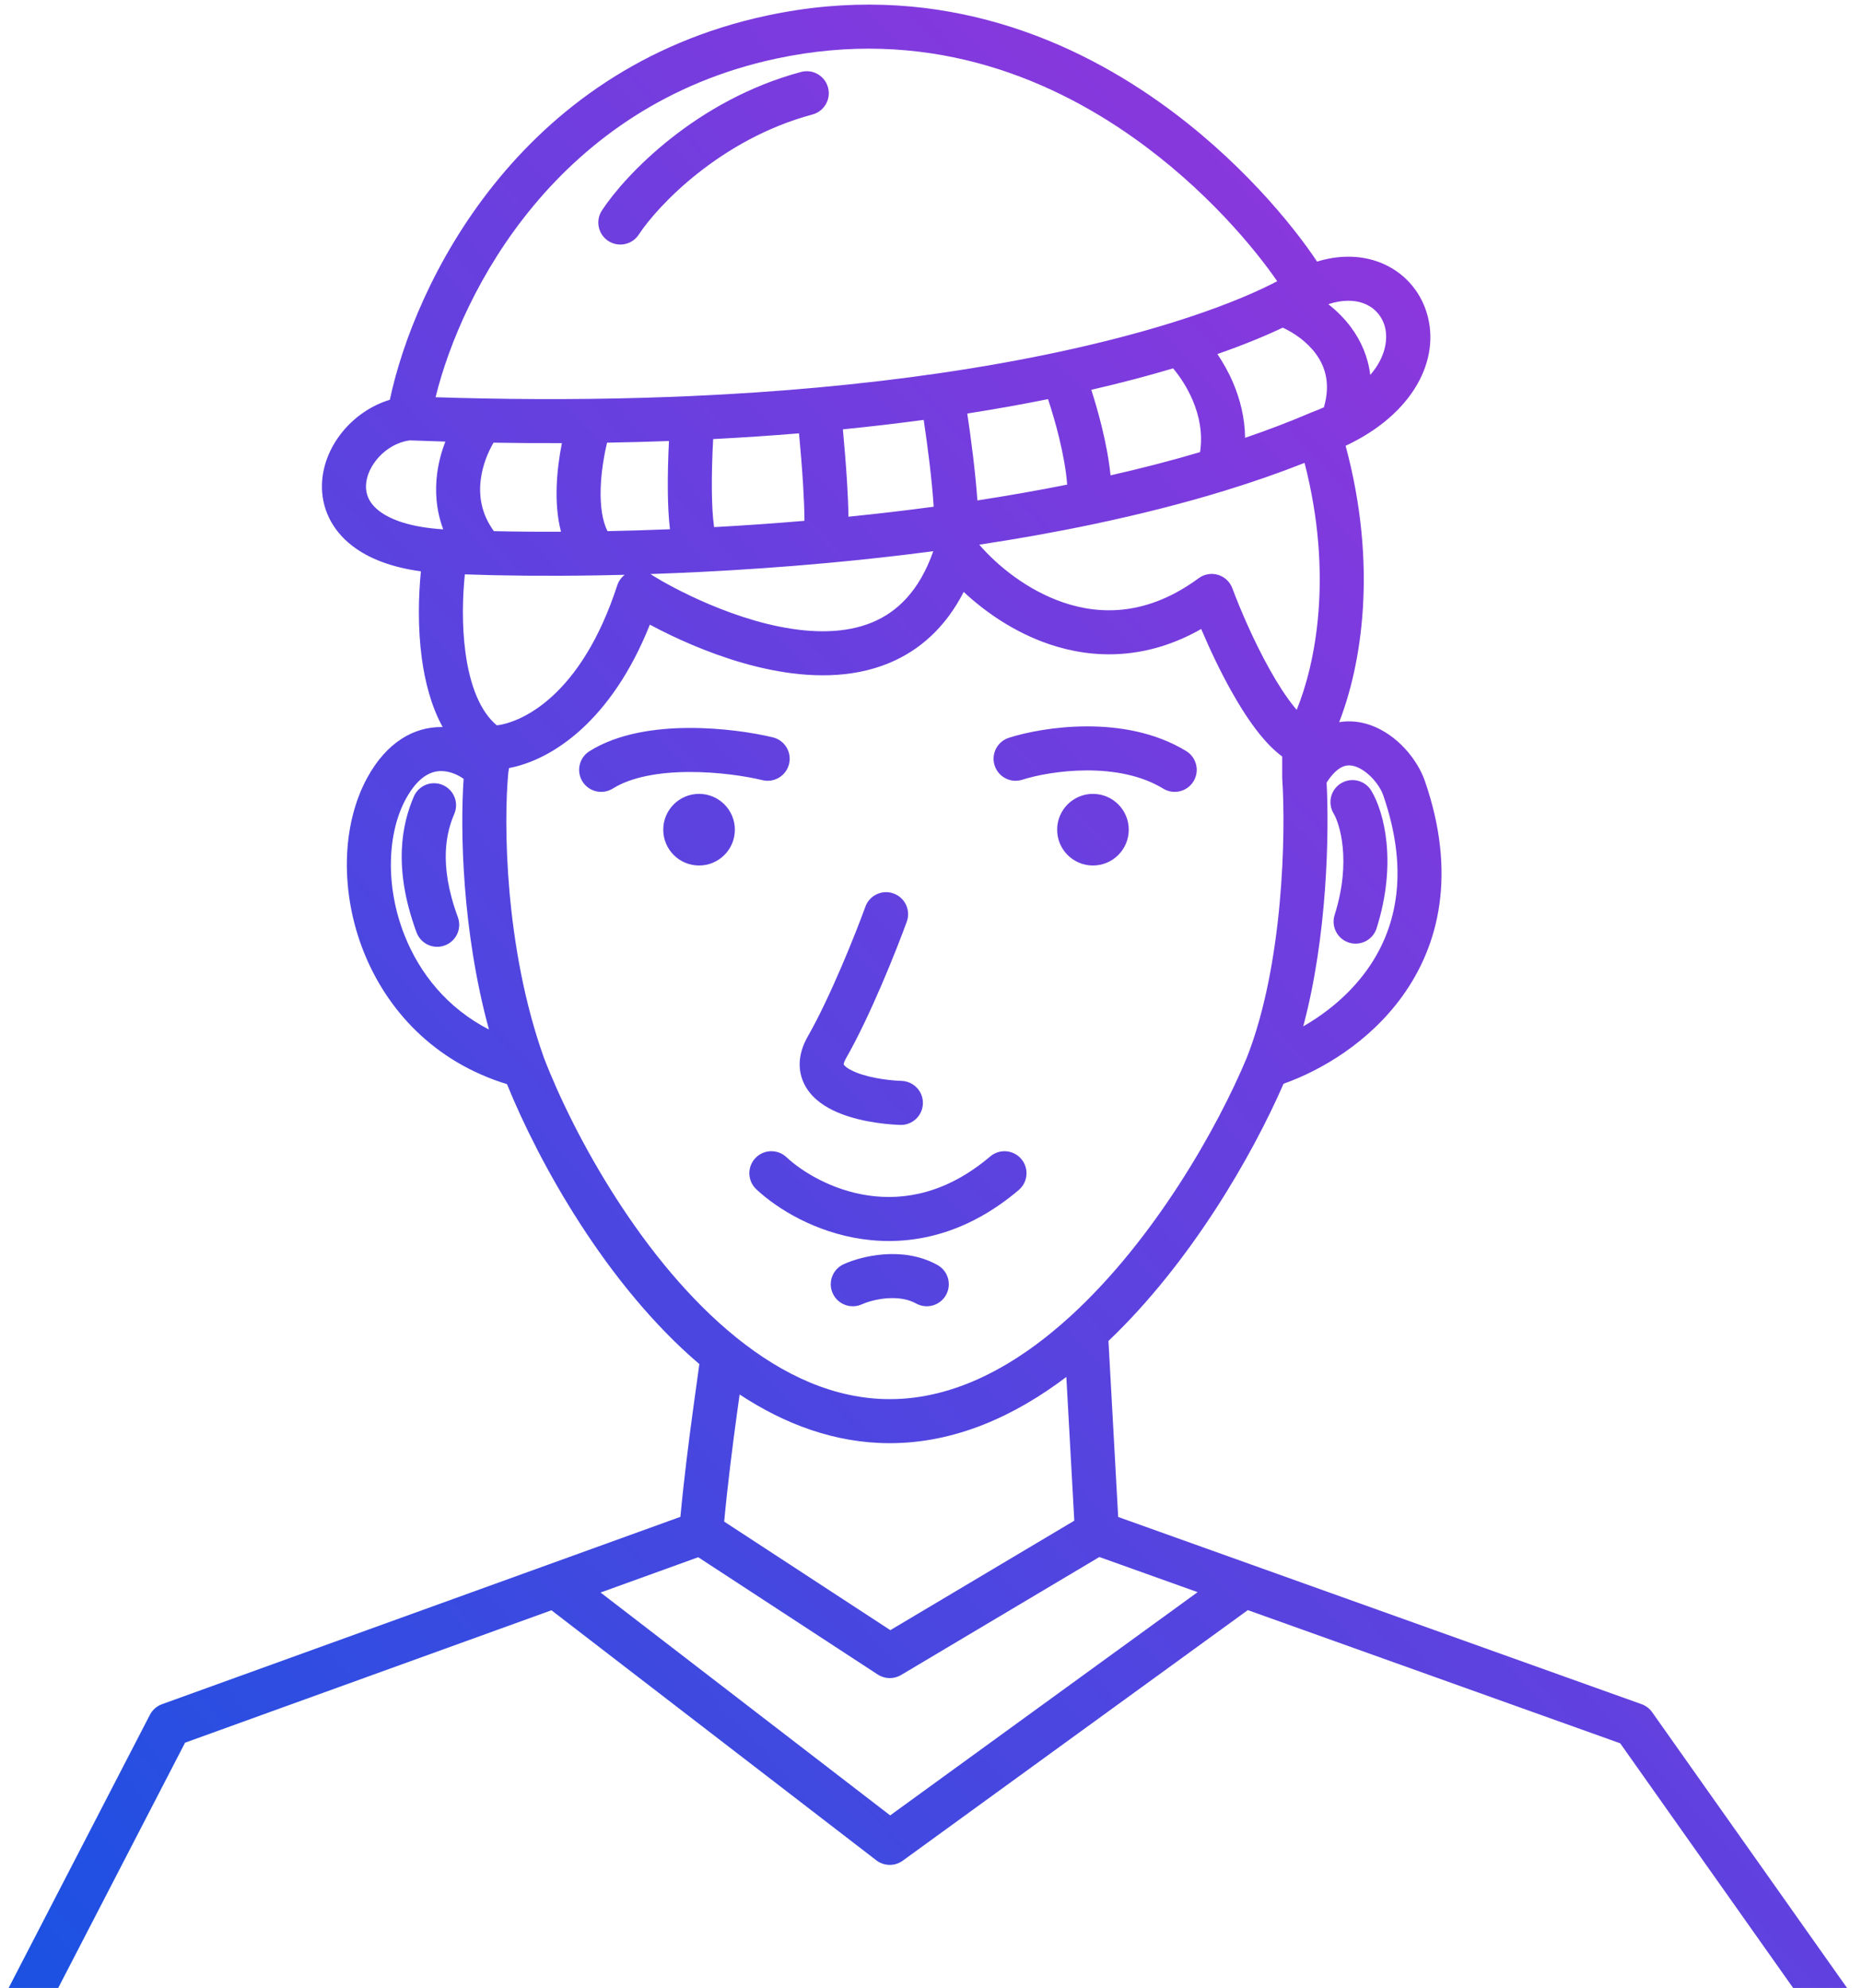 <svg width="296" height="316" viewBox="0 0 296 316" fill="none" xmlns="http://www.w3.org/2000/svg">
<path fill-rule="evenodd" clip-rule="evenodd" d="M180.234 21.922C166.148 11.941 146.84 4.294 123.358 9.326C88.653 16.763 73.424 46.161 69.242 63.143C71.761 63.224 74.245 63.288 76.693 63.336C82.598 63.451 88.297 63.47 93.791 63.405C99.381 63.338 104.76 63.183 109.929 62.952C116.952 62.638 123.589 62.182 129.844 61.612C136.783 60.981 143.251 60.209 149.256 59.336C156.165 58.331 162.459 57.192 168.148 55.977C175.18 54.475 181.283 52.858 186.479 51.237C193.292 49.111 198.509 46.99 202.2 45.132C202.489 44.986 202.767 44.843 203.036 44.702C199.491 39.555 191.673 30.026 180.234 21.922ZM203.92 52.082C201.067 53.436 197.604 54.856 193.526 56.281C194.445 57.639 195.323 59.194 196.05 60.908C197.123 63.439 197.895 66.392 197.929 69.596C201.53 68.367 204.999 67.046 208.306 65.629C208.355 65.608 208.405 65.588 208.455 65.569C209.16 65.305 209.828 65.029 210.46 64.745C211.556 60.959 210.647 58.25 209.188 56.255C207.772 54.319 205.708 52.909 203.92 52.082ZM217.828 59.605C220.526 56.48 220.7 53.378 220.013 51.48C219.457 49.942 218.273 48.731 216.607 48.161C215.27 47.704 213.431 47.604 211.16 48.357C212.485 49.394 213.758 50.645 214.839 52.124C216.38 54.232 217.482 56.742 217.828 59.605ZM209.373 41.581C205.583 35.868 196.97 25.201 184.281 16.21C169.102 5.455 147.821 -3.075 121.891 2.482C82.192 10.989 65.829 45.336 61.972 63.548C55.964 65.369 51.359 70.999 51.183 76.983C51.076 80.627 52.631 84.196 56.071 86.819C58.709 88.829 62.319 90.191 66.91 90.823C66.511 94.814 66.4 99.783 67.052 104.622C67.542 108.264 68.512 112.189 70.368 115.569C70.325 115.568 70.282 115.568 70.239 115.568C65.747 115.53 61.435 118.03 58.374 123.642C54.249 131.203 54.068 141.879 57.828 151.319C61.467 160.455 68.919 168.762 80.596 172.335C85.676 184.845 96.372 204.208 111.171 216.828C111.135 217.102 111.095 217.407 111.049 217.744C110.943 218.53 110.821 219.407 110.684 220.395L110.683 220.401C110.527 221.52 110.352 222.783 110.156 224.219C109.517 228.921 108.744 234.935 108.162 241.116L87.087 248.732L25.751 270.898C24.922 271.198 24.237 271.799 23.832 272.582L0.391 317.9C-0.17 318.985 -0.125 320.284 0.51 321.328C1.145 322.371 2.278 323.008 3.5 323.008H291.817C293.125 323.008 294.324 322.279 294.925 321.117C295.527 319.956 295.43 318.556 294.675 317.488L262.64 272.17C262.225 271.582 261.638 271.137 260.961 270.894L198.982 248.728L177.756 241.137L176.21 213.157C189.32 200.669 199.095 183.636 204.046 172.269C210.004 170.164 217.598 165.711 222.886 158.416C228.8 150.259 231.588 138.864 226.523 124.177C225.322 120.693 222.075 116.753 217.872 115.268C216.337 114.725 214.634 114.502 212.888 114.794C216.386 105.806 219.097 90.108 213.909 70.863C214.24 70.707 214.565 70.549 214.883 70.387C225.31 65.095 229.219 56.35 226.596 49.098C225.326 45.588 222.568 42.802 218.873 41.538C216.006 40.558 212.752 40.546 209.373 41.581ZM207.385 73.577C212.008 91.531 209.083 105.63 206.134 112.836C206.002 112.683 205.867 112.521 205.728 112.349C204.455 110.781 203.142 108.743 201.87 106.473C199.327 101.938 197.134 96.817 195.906 93.51C195.524 92.48 194.679 91.689 193.626 91.375C192.573 91.061 191.434 91.259 190.549 91.911C182.605 97.764 175.19 97.862 169.031 95.768C163.294 93.818 158.544 89.909 155.67 86.583C161.787 85.655 167.899 84.57 173.903 83.305C181.056 81.799 188.067 80.036 194.764 77.978C199.114 76.641 203.337 75.178 207.385 73.577ZM148.366 87.617C142.67 88.369 137 88.991 131.437 89.501C124.481 90.138 117.688 90.601 111.215 90.922C108.559 91.053 105.956 91.161 103.417 91.248C103.478 91.289 103.538 91.332 103.597 91.378C103.65 91.413 103.737 91.47 103.862 91.549C104.144 91.726 104.568 91.982 105.119 92.297C106.22 92.927 107.792 93.775 109.701 94.686C113.541 96.517 118.623 98.544 123.903 99.606C129.224 100.678 134.392 100.699 138.655 98.931C142.546 97.318 146.108 94.042 148.366 87.617ZM103.509 91.317C103.509 91.317 103.514 91.32 103.521 91.325C103.531 91.332 103.545 91.342 103.564 91.356C103.525 91.329 103.508 91.317 103.509 91.317ZM99.309 91.37C97.794 91.409 96.306 91.44 94.847 91.464C86.871 91.595 79.751 91.513 73.897 91.301C73.526 94.869 73.41 99.384 73.989 103.689C74.706 109.012 76.36 113.133 78.981 115.302C82.894 114.822 92.381 110.682 98.119 93.057C98.341 92.377 98.76 91.793 99.309 91.37ZM73.701 123.801C72.73 123.109 71.453 122.578 70.181 122.567C68.751 122.555 66.592 123.193 64.519 126.993C61.585 132.373 61.179 140.816 64.331 148.729C66.728 154.747 71.108 160.255 77.729 163.654C73.435 147.92 73.148 131.914 73.701 123.801ZM86.492 168.215C91.212 180.444 102.161 200.589 117.031 212.596C124.498 218.625 132.707 222.407 141.448 222.407C151.771 222.407 161.539 217.126 170.261 209.136C183.569 196.943 193.579 179.212 198.205 168.121C204.027 153.313 204.415 132.424 203.839 123.786C203.834 123.708 203.831 123.63 203.831 123.553V120.252C202.502 119.278 201.317 118.024 200.292 116.76C198.676 114.768 197.143 112.357 195.764 109.896C193.91 106.59 192.247 103.039 190.955 99.986C182.312 104.895 173.897 104.816 166.778 102.396C161.305 100.535 156.658 97.323 153.198 94.089C150.305 99.741 146.188 103.386 141.336 105.398C135.269 107.913 128.525 107.677 122.522 106.469C116.478 105.252 110.825 102.977 106.687 101.004C105.419 100.399 104.282 99.817 103.307 99.294C97.178 114.678 87.697 120.808 80.926 122.088L80.802 122.832C80.062 130.619 80.177 150.595 86.492 168.215ZM210.888 124.405C211.313 132.52 211.001 148.849 207.172 163.149C210.747 161.102 214.415 158.174 217.219 154.308C221.746 148.063 224.252 139.065 219.905 126.458C219.281 124.648 217.41 122.529 215.539 121.867C214.738 121.584 214.052 121.6 213.389 121.902C212.77 122.183 211.873 122.853 210.888 124.405ZM78.513 84.432C81.772 84.505 85.347 84.54 89.181 84.523C88.549 82.107 88.419 79.569 88.495 77.325C88.576 74.928 88.902 72.549 89.324 70.439C85.781 70.451 82.159 70.428 78.456 70.368C77.586 71.855 76.737 73.891 76.438 76.135C76.087 78.767 76.483 81.65 78.513 84.432ZM70.797 70.194C68.923 70.139 67.03 70.075 65.117 70.001C61.294 70.527 58.272 74.081 58.18 77.189C58.141 78.547 58.645 79.979 60.315 81.252C62.041 82.568 65.174 83.814 70.46 84.143C69.312 81.083 69.126 78.01 69.499 75.211C69.739 73.411 70.208 71.72 70.797 70.194ZM96.505 70.366C96.008 72.449 95.576 75.021 95.491 77.56C95.391 80.53 95.784 82.875 96.571 84.431C99.759 84.366 103.079 84.267 106.504 84.127C106.293 82.399 106.196 80.393 106.167 78.369C106.128 75.607 106.213 72.669 106.344 70.104C103.139 70.221 99.86 70.309 96.505 70.366ZM113.37 69.795C113.227 72.385 113.127 75.445 113.167 78.27C113.196 80.308 113.297 82.136 113.487 83.542L113.501 83.647C113.508 83.696 113.515 83.744 113.522 83.792C118.177 83.536 122.983 83.205 127.88 82.788L127.88 82.751L127.88 82.624C127.877 81.121 127.797 79.219 127.672 77.154C127.504 74.4 127.259 71.434 127.02 68.884C122.643 69.245 118.094 69.552 113.37 69.795ZM133.992 68.248C134.235 70.857 134.486 73.892 134.659 76.728C134.776 78.66 134.86 80.536 134.877 82.137C139.357 81.685 143.888 81.158 148.427 80.547C148.159 76.279 147.446 70.797 146.839 66.743C142.752 67.296 138.47 67.801 133.992 68.248ZM153.766 65.734C154.358 69.687 155.063 75.062 155.375 79.547C160.165 78.81 164.939 77.975 169.646 77.034C169.477 74.786 169.005 72.196 168.371 69.592C167.824 67.348 167.187 65.21 166.604 63.446C162.59 64.255 158.312 65.023 153.766 65.734ZM173.483 61.963C174.054 63.743 174.651 65.795 175.172 67.936C175.76 70.35 176.283 73 176.542 75.563C181.41 74.459 186.172 73.232 190.773 71.87C191.225 68.925 190.656 66.119 189.605 63.64C188.724 61.562 187.541 59.811 186.484 58.553C182.581 59.718 178.249 60.867 173.483 61.963ZM169.515 218.876C161.296 225.104 151.83 229.407 141.448 229.407C132.697 229.407 124.68 226.346 117.575 221.663C117.425 222.74 117.26 223.929 117.093 225.162C116.454 229.858 115.691 235.801 115.122 241.87L141.535 259.127L170.778 241.726L169.515 218.876ZM174.763 247.501L143.238 266.259C142.089 266.942 140.652 266.912 139.534 266.181L110.995 247.535L95.472 253.145L141.509 288.573L190.383 253.087L174.763 247.501ZM198.365 255.942L143.504 295.775C142.249 296.686 140.543 296.662 139.313 295.716L87.662 255.967L29.419 277.016L9.251 316.008H285.057L257.562 277.113L198.365 255.942ZM111.338 215.323C111.339 215.324 111.338 215.337 111.337 215.366C111.337 215.338 111.338 215.323 111.338 215.323ZM131.63 13.913C132.131 15.78 131.023 17.699 129.156 18.2C114.501 22.132 104.538 32.725 101.539 37.294C100.479 38.91 98.309 39.36 96.693 38.3C95.077 37.239 94.627 35.069 95.687 33.453C99.381 27.825 110.64 15.92 127.342 11.439C129.209 10.938 131.129 12.046 131.63 13.913ZM213.199 124.499C214.857 123.504 217.007 124.042 218.001 125.699C220.072 129.151 222.106 137.205 218.838 147.554C218.255 149.397 216.289 150.42 214.446 149.838C212.603 149.256 211.58 147.289 212.162 145.446C214.894 136.795 212.928 130.85 211.999 129.301C211.004 127.643 211.542 125.493 213.199 124.499ZM70.379 124.783C72.155 125.545 72.978 127.602 72.217 129.379C71.041 132.122 69.618 137.195 72.784 145.79C73.452 147.604 72.524 149.616 70.71 150.284C68.896 150.953 66.884 150.024 66.216 148.21C62.383 137.805 63.959 130.878 65.783 126.621C66.544 124.845 68.602 124.022 70.379 124.783ZM142.056 142.029C143.873 142.689 144.81 144.697 144.149 146.514C142.566 150.867 138.406 161.373 134.487 168.231C134.198 168.737 134.138 169.03 134.127 169.138C134.124 169.165 134.123 169.183 134.124 169.193C134.124 169.195 134.124 169.196 134.124 169.198C134.124 169.2 134.124 169.202 134.124 169.203L134.124 169.204L134.125 169.205C134.146 169.254 134.383 169.654 135.42 170.171C137.488 171.201 140.785 171.729 143.338 171.82C145.269 171.889 146.78 173.511 146.711 175.443C146.642 177.375 145.02 178.885 143.088 178.816C140.151 178.711 135.683 178.122 132.299 176.436C130.611 175.595 128.7 174.238 127.727 172.045C126.661 169.645 127.075 167.093 128.409 164.758C132.02 158.44 136.016 148.396 137.571 144.122C138.231 142.305 140.239 141.368 142.056 142.029ZM162.352 184.23C163.603 185.704 163.422 187.913 161.948 189.164C153.391 196.424 144.58 198.059 137.031 196.958C129.637 195.88 123.619 192.211 120.236 189.054C118.823 187.735 118.747 185.52 120.066 184.107C121.384 182.694 123.599 182.617 125.012 183.936C127.512 186.27 132.259 189.188 138.041 190.032C143.67 190.852 150.447 189.742 157.419 183.826C158.893 182.576 161.102 182.757 162.352 184.23ZM140.948 206.381C139.229 206.519 137.741 206.998 137.014 207.329C135.254 208.128 133.179 207.35 132.379 205.591C131.579 203.831 132.358 201.756 134.117 200.956C135.547 200.306 137.824 199.609 140.389 199.403C142.955 199.198 146.114 199.462 149.03 201.083C150.72 202.021 151.329 204.152 150.39 205.842C149.451 207.532 147.32 208.141 145.631 207.202C144.312 206.469 142.666 206.243 140.948 206.381ZM172.764 122.463C168.49 122.472 164.641 123.263 162.515 123.944C160.674 124.533 158.704 123.518 158.114 121.677C157.525 119.836 158.54 117.866 160.381 117.277C163.157 116.388 167.72 115.474 172.75 115.463C177.759 115.452 183.577 116.339 188.568 119.388C190.217 120.396 190.737 122.551 189.729 124.2C188.721 125.849 186.567 126.369 184.917 125.361C181.437 123.234 177.058 122.454 172.764 122.463ZM109.474 115.713C114.753 115.687 119.771 116.463 122.857 117.208C124.736 117.661 125.891 119.552 125.438 121.431C124.984 123.31 123.093 124.466 121.214 124.012C118.614 123.385 114.161 122.69 109.508 122.713C104.761 122.736 100.356 123.508 97.42 125.343C95.78 126.367 93.621 125.869 92.597 124.23C91.572 122.591 92.07 120.431 93.709 119.407C98.303 116.536 104.29 115.738 109.474 115.713ZM116.821 131.886C116.821 135.03 114.272 137.578 111.129 137.578C107.985 137.578 105.436 135.03 105.436 131.886C105.436 128.742 107.985 126.193 111.129 126.193C114.272 126.193 116.821 128.742 116.821 131.886ZM179.437 131.886C179.437 135.03 176.888 137.579 173.744 137.579C170.6 137.579 168.052 135.03 168.052 131.886C168.052 128.742 170.6 126.194 173.744 126.194C176.888 126.194 179.437 128.742 179.437 131.886Z" fill="url(#paint0_linear_233_2041)"/>
<defs>
<linearGradient id="paint0_linear_233_2041" x1="295.317" y1="0.733" x2="-25.732" y2="294.927" gradientUnits="userSpaceOnUse">
<stop stop-color="#A531DC"/>
<stop offset="1" stop-color="#1952E2"/>
</linearGradient>
</defs>
</svg>
